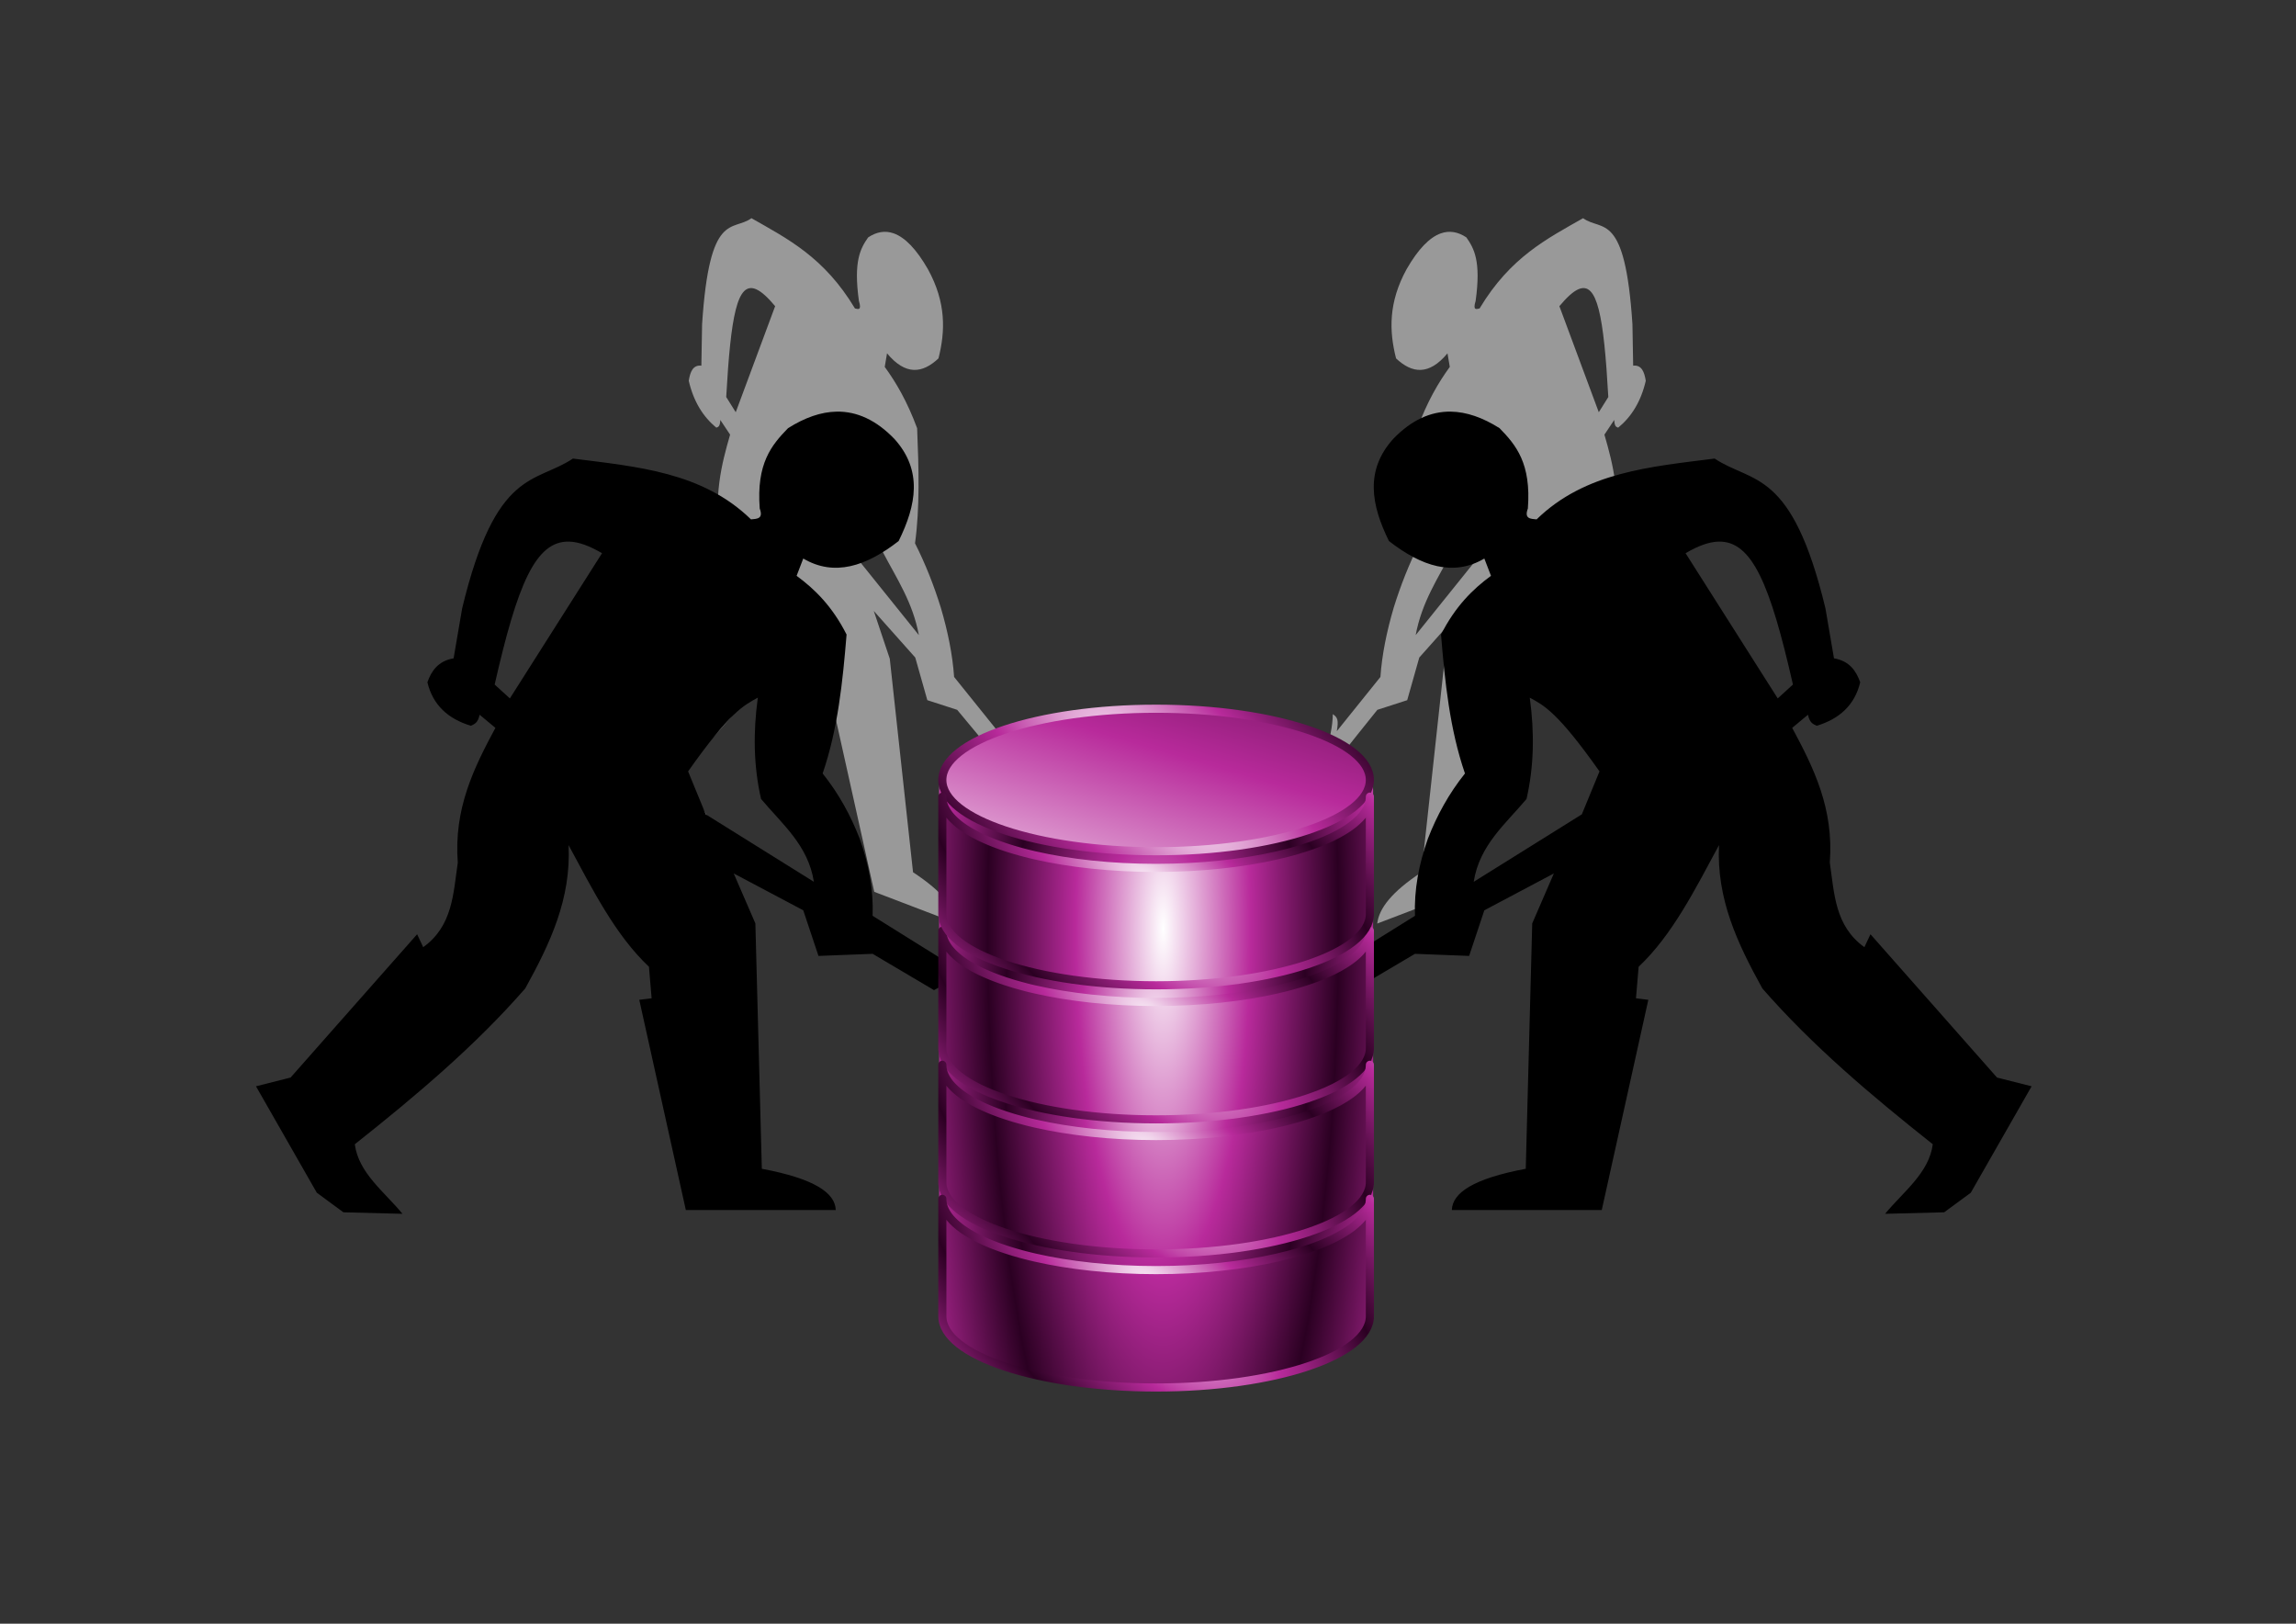 <?xml version="1.0" encoding="UTF-8" standalone="no"?>
<!-- Created with Inkscape (http://www.inkscape.org/) -->

<svg
   xmlns:dc="http://purl.org/dc/elements/1.1/"
   xmlns:cc="http://creativecommons.org/ns#"
   xmlns:rdf="http://www.w3.org/1999/02/22-rdf-syntax-ns#"
   xmlns:svg="http://www.w3.org/2000/svg"
   xmlns="http://www.w3.org/2000/svg"
   xmlns:xlink="http://www.w3.org/1999/xlink"
   xmlns:sodipodi="http://sodipodi.sourceforge.net/DTD/sodipodi-0.dtd"
   xmlns:inkscape="http://www.inkscape.org/namespaces/inkscape"
   width="1052.362"
   height="744.094"
   id="svg2"
   version="1.1"
   inkscape:version="0.48.3.1 r9886"
   sodipodi:docname="DataMining.svg">
  <rect width="100%" height="100%" fill="#333333" stroke="none"/>
  <defs
     id="defs4">
    <linearGradient
       id="linearGradient3943">
      <stop
         id="stop3945"
         offset="0"
         style="stop-color:#ffffff;stop-opacity:1;" />
      <stop
         style="stop-color:#b82a9b;stop-opacity:1;"
         offset="0.5"
         id="stop5901" />
      <stop
         id="stop3947"
         offset="1"
         style="stop-color:#2b0022;stop-opacity:1;" />
    </linearGradient>
    <linearGradient
       id="linearGradient3777">
      <stop
         id="stop3779"
         offset="0"
         style="stop-color:#ffffff;stop-opacity:1;" />
      <stop
         style="stop-color:#b82a9b;stop-opacity:1;"
         offset="0.5"
         id="stop3781" />
      <stop
         id="stop3783"
         offset="1"
         style="stop-color:#2b0022;stop-opacity:1;" />
    </linearGradient>
    <linearGradient
       id="linearGradient3786">
      <stop
         id="stop3788"
         offset="0"
         style="stop-color:#ffffff;stop-opacity:1;" />
      <stop
         style="stop-color:#b82a9b;stop-opacity:1;"
         offset="0.5"
         id="stop3790" />
      <stop
         id="stop3792"
         offset="1"
         style="stop-color:#2b0022;stop-opacity:1;" />
    </linearGradient>
    <linearGradient
       id="linearGradient3795">
      <stop
         id="stop3797"
         offset="0"
         style="stop-color:#ffffff;stop-opacity:1;" />
      <stop
         style="stop-color:#b82a9b;stop-opacity:1;"
         offset="0.5"
         id="stop3799" />
      <stop
         id="stop3801"
         offset="1"
         style="stop-color:#2b0022;stop-opacity:1;" />
    </linearGradient>
    <linearGradient
       id="linearGradient3804">
      <stop
         id="stop3806"
         offset="0"
         style="stop-color:#ffffff;stop-opacity:1;" />
      <stop
         style="stop-color:#b82a9b;stop-opacity:1;"
         offset="0.5"
         id="stop3808" />
      <stop
         id="stop3810"
         offset="1"
         style="stop-color:#2b0022;stop-opacity:1;" />
    </linearGradient>
    <linearGradient
       id="linearGradient3813">
      <stop
         id="stop3815"
         offset="0"
         style="stop-color:#ffffff;stop-opacity:1;" />
      <stop
         style="stop-color:#b82a9b;stop-opacity:1;"
         offset="0.5"
         id="stop3817" />
      <stop
         id="stop3819"
         offset="1"
         style="stop-color:#2b0022;stop-opacity:1;" />
    </linearGradient>
    <linearGradient
       id="linearGradient3822">
      <stop
         id="stop3824"
         offset="0"
         style="stop-color:#ffffff;stop-opacity:1;" />
      <stop
         style="stop-color:#b82a9b;stop-opacity:1;"
         offset="0.5"
         id="stop3826" />
      <stop
         id="stop3828"
         offset="1"
         style="stop-color:#2b0022;stop-opacity:1;" />
    </linearGradient>
    <linearGradient
       id="linearGradient3831">
      <stop
         id="stop3833"
         offset="0"
         style="stop-color:#ffffff;stop-opacity:1;" />
      <stop
         style="stop-color:#b82a9b;stop-opacity:1;"
         offset="0.5"
         id="stop3835" />
      <stop
         id="stop3837"
         offset="1"
         style="stop-color:#2b0022;stop-opacity:1;" />
    </linearGradient>
    <linearGradient
       id="linearGradient3840">
      <stop
         id="stop3842"
         offset="0"
         style="stop-color:#ffffff;stop-opacity:1;" />
      <stop
         style="stop-color:#b82a9b;stop-opacity:1;"
         offset="0.5"
         id="stop3844" />
      <stop
         id="stop3846"
         offset="1"
         style="stop-color:#2b0022;stop-opacity:1;" />
    </linearGradient>
    <linearGradient
       id="linearGradient3849">
      <stop
         id="stop3851"
         offset="0"
         style="stop-color:#ffffff;stop-opacity:1;" />
      <stop
         style="stop-color:#b82a9b;stop-opacity:1;"
         offset="0.5"
         id="stop3853" />
      <stop
         id="stop3855"
         offset="1"
         style="stop-color:#2b0022;stop-opacity:1;" />
    </linearGradient>
    <linearGradient
       id="linearGradient3858">
      <stop
         id="stop3860"
         offset="0"
         style="stop-color:#ffffff;stop-opacity:1;" />
      <stop
         style="stop-color:#b82a9b;stop-opacity:1;"
         offset="0.5"
         id="stop3862" />
      <stop
         id="stop3864"
         offset="1"
         style="stop-color:#2b0022;stop-opacity:1;" />
    </linearGradient>
    <radialGradient
       inkscape:collect="always"
       xlink:href="#linearGradient3943"
       id="radialGradient4025"
       gradientUnits="userSpaceOnUse"
       gradientTransform="matrix(0.698,0,0,1.958,46.234,-79.797)"
       spreadMethod="reflect"
       cx="153.324"
       cy="83.256"
       fx="153.324"
       fy="83.256"
       r="129.516" />
    <linearGradient
       inkscape:collect="always"
       xlink:href="#linearGradient3943"
       id="linearGradient4027"
       gradientUnits="userSpaceOnUse"
       gradientTransform="matrix(0,-0.904,0.904,0,-11.175,-4.587)"
       spreadMethod="reflect"
       x1="-67.052"
       y1="186.648"
       x2="239.428"
       y2="276.272" />
    <radialGradient
       inkscape:collect="always"
       xlink:href="#linearGradient3943"
       id="radialGradient4029"
       gradientUnits="userSpaceOnUse"
       gradientTransform="matrix(1.52,1.52,-0.526,0.526,127.641,-298.621)"
       spreadMethod="reflect"
       cx="81.429"
       cy="186.648"
       fx="81.429"
       fy="186.648"
       r="148.48" />
    <radialGradient
       inkscape:collect="always"
       xlink:href="#linearGradient3943"
       id="radialGradient4031"
       gradientUnits="userSpaceOnUse"
       gradientTransform="matrix(0,3.085,-0.78,0,147.877,-517.587)"
       spreadMethod="reflect"
       cx="171.638"
       cy="-12.402"
       fx="171.638"
       fy="-12.402"
       r="134.207" />
    <radialGradient
       inkscape:collect="always"
       xlink:href="#linearGradient3943"
       id="radialGradient4033"
       gradientUnits="userSpaceOnUse"
       gradientTransform="matrix(1.046,1.046,-0.483,0.483,26.533,-124.503)"
       spreadMethod="reflect"
       cx="153.337"
       cy="69.498"
       fx="153.337"
       fy="69.498"
       r="127.578" />
    <radialGradient
       inkscape:collect="always"
       xlink:href="#linearGradient3943"
       id="radialGradient4035"
       gradientUnits="userSpaceOnUse"
       gradientTransform="matrix(0,3.085,-0.78,0,147.877,-517.587)"
       spreadMethod="reflect"
       cx="171.638"
       cy="-12.402"
       fx="171.638"
       fy="-12.402"
       r="134.207" />
    <radialGradient
       inkscape:collect="always"
       xlink:href="#linearGradient3943"
       id="radialGradient4037"
       gradientUnits="userSpaceOnUse"
       gradientTransform="matrix(1.046,1.046,-0.483,0.483,65.208,-83.179)"
       spreadMethod="reflect"
       cx="153.337"
       cy="149.498"
       fx="153.337"
       fy="149.498"
       r="127.578" />
    <radialGradient
       inkscape:collect="always"
       xlink:href="#linearGradient3943"
       id="radialGradient4039"
       gradientUnits="userSpaceOnUse"
       gradientTransform="matrix(0,3.085,-0.78,0,147.877,-517.587)"
       spreadMethod="reflect"
       cx="171.638"
       cy="-12.402"
       fx="171.638"
       fy="-12.402"
       r="134.207" />
    <radialGradient
       inkscape:collect="always"
       xlink:href="#linearGradient3943"
       id="radialGradient4041"
       gradientUnits="userSpaceOnUse"
       gradientTransform="matrix(1.046,1.046,-0.483,0.483,-12.143,-165.828)"
       spreadMethod="reflect"
       cx="153.337"
       cy="-10.502"
       fx="153.337"
       fy="-10.502"
       r="127.578" />
    <radialGradient
       inkscape:collect="always"
       xlink:href="#linearGradient3943"
       id="radialGradient4043"
       gradientUnits="userSpaceOnUse"
       gradientTransform="matrix(0,3.085,-0.78,0,147.877,-517.587)"
       spreadMethod="reflect"
       cx="171.638"
       cy="-12.402"
       fx="171.638"
       fy="-12.402"
       r="134.207" />
    <radialGradient
       inkscape:collect="always"
       xlink:href="#linearGradient3943"
       id="radialGradient4045"
       gradientUnits="userSpaceOnUse"
       gradientTransform="matrix(1.046,1.046,-0.483,0.483,103.884,-41.854)"
       spreadMethod="reflect"
       cx="153.337"
       cy="229.498"
       fx="153.337"
       fy="229.498"
       r="127.578" />
  </defs>
  <sodipodi:namedview
     id="base"
     pagecolor="#ffffff"
     bordercolor="#666666"
     borderopacity="1.0"
     inkscape:pageopacity="0.0"
     inkscape:pageshadow="2"
     inkscape:zoom="0.4078108"
     inkscape:cx="281.97187"
     inkscape:cy="439.56238"
     inkscape:document-units="px"
     inkscape:current-layer="layer1"
     showgrid="false"
     inkscape:window-width="1600"
     inkscape:window-height="871"
     inkscape:window-x="0"
     inkscape:window-y="150"
     inkscape:window-maximized="1" />
  <g
     inkscape:label="Layer 1"
     inkscape:groupmode="layer"
     id="layer1"
     transform="translate(0,-308.268)">
    <g
       id="g4047"
       transform="matrix(4,0,0,4,-905.791,-1668.825)">
      <path
         sodipodi:nodetypes="cccccccccccccccccccccccccccccccccccccccccccccscccscccccc"
         inkscape:connector-curvature="0"
         id="path3769-28-4"
         d="m 328.863,521.012 c 1.278,0.457 2.585,1.787 3.918,4.111 2.09,3.808 1.996,7.091 1.203,10.211 -1.835,1.724 -3.762,1.98 -5.894,-0.58 l -0.263,1.552 c 1.296,1.786 2.558,3.921 3.712,7.029 0.188,4.597 0.317,9.143 -0.243,13.182 1.211,2.39 2.172,4.854 2.951,7.356 0.818,2.768 1.354,5.434 1.529,7.957 l 4.997,6.212 c 6.163,2.099 3.49,8.13 -0.418,2.637 l -4.229,-5.083 -3.418,-1.105 -1.384,-4.887 -4.753,-5.338 1.834,5.476 2.665,24.462 c 3.429,2.252 4.879,4.17 5.071,5.877 l -9.516,-3.634 -4.887,-21.951 0.77,0.149 -0.459,-3.19 c -2.428,-3.955 -4.296,-9.034 -6.22,-13.997 0.66,5.407 -0.27,9.29 -1.433,13.145 -2.637,4.458 -5.942,7.979 -9.386,11.307 0.5,2.935 2.306,5.413 3.667,8.046 l -3.765,-1.583 -1.868,-2.584 -4.838,-12.017 2.115,-0.028 6.716,-11.128 0.505,1.428 c 1.68,-1.389 1.413,-4.582 1.418,-7.54 -0.758,-5.46 0.155,-9.003 1.15,-12.436 l -1.122,-1.681 c -0.041,0.807 -0.26,0.795 -0.454,0.88 -1.51,-1.232 -2.608,-2.978 -3.162,-5.366 0.158,-1.027 0.479,-1.84 1.444,-1.737 l 0.083,-4.744 c 0.853,-13.065 3.488,-10.57 5.655,-12.151 4.144,2.363 8.334,4.461 11.86,10.34 0.371,0.086 0.797,0.263 0.455,-0.861 -0.638,-4.565 0.173,-6.008 1.058,-7.278 0.965,-0.64 1.941,-0.815 2.936,-0.459 z m -15.775,6.398 c -2.171,-0.938 -2.905,3.065 -3.426,12.348 l 1.092,1.743 4.515,-12.15 c -0.86,-1.03 -1.573,-1.678 -2.181,-1.941 z m 13.399,20.025 c -0.835,0.432 -1.62,0.727 -3.749,5.615 l 1.516,4.683 7.483,9.304 c -0.699,-3.765 -2.548,-6.492 -4.115,-9.489 -0.776,-3.422 -1.12,-6.786 -1.136,-10.113 z"
         style="fill:#999999;fill-opacity:1;stroke:none" />
      <path
         sodipodi:nodetypes="cccccccccccccccccccccccccccccccccccccccccccccscccscccccc"
         inkscape:connector-curvature="0"
         id="path3769-28"
         d="m 391.538,521.012 c -1.278,0.457 -2.585,1.787 -3.918,4.111 -2.09,3.808 -1.996,7.091 -1.203,10.211 1.835,1.724 3.762,1.98 5.894,-0.58 l 0.263,1.552 c -1.296,1.786 -2.558,3.921 -3.712,7.029 -0.188,4.597 -0.317,9.143 0.243,13.182 -1.211,2.39 -2.172,4.854 -2.951,7.356 -0.818,2.768 -1.354,5.434 -1.529,7.957 l -4.997,6.212 c 0.207,-1.224 0.119,-1.576 -0.459,-1.949 -0.134,11.015 -20.133,30.792 5.107,-0.497 l 3.418,-1.105 1.384,-4.887 4.753,-5.338 -1.834,5.476 -2.665,24.462 c -3.429,2.252 -4.879,4.17 -5.071,5.877 l 9.516,-3.634 4.887,-21.951 -0.77,0.149 0.459,-3.19 c 2.428,-3.955 4.296,-9.034 6.22,-13.997 -0.66,5.407 0.27,9.29 1.433,13.145 2.637,4.458 5.942,7.979 9.386,11.307 -0.5,2.935 -2.306,5.413 -3.667,8.046 l 3.765,-1.583 1.868,-2.584 4.838,-12.017 -2.115,-0.028 -6.716,-11.128 -0.505,1.428 c -1.68,-1.389 -1.413,-4.582 -1.418,-7.54 0.758,-5.46 -0.155,-9.003 -1.15,-12.436 l 1.122,-1.681 c 0.041,0.807 0.26,0.795 0.454,0.88 1.51,-1.232 2.608,-2.978 3.162,-5.366 -0.158,-1.027 -0.479,-1.84 -1.444,-1.737 l -0.083,-4.744 c -0.853,-13.065 -3.488,-10.57 -5.655,-12.151 -4.144,2.363 -8.334,4.461 -11.86,10.34 -0.371,0.086 -0.797,0.263 -0.455,-0.861 0.638,-4.565 -0.173,-6.008 -1.058,-7.278 -0.965,-0.64 -1.941,-0.815 -2.936,-0.459 z m 15.775,6.398 c 2.171,-0.938 2.905,3.065 3.426,12.348 l -1.092,1.743 -4.515,-12.15 c 0.86,-1.03 1.573,-1.678 2.181,-1.941 z m -13.399,20.025 c 0.835,0.432 1.62,0.727 3.749,5.615 l -1.516,4.683 -7.483,9.304 c 0.699,-3.765 2.548,-6.492 4.115,-9.489 0.776,-3.422 1.12,-6.786 1.136,-10.113 z"
         style="fill:#999999;fill-opacity:1;stroke:none" />
      <path
         sodipodi:nodetypes="sccccccccccccccccccccccccccccccccccccccccccsscccscccccc"
         inkscape:connector-curvature="0"
         id="path3769"
         d="m 392.701,541.432 c -2.313,-0.037 -4.527,0.959 -6.619,3.135 -3.251,3.609 -2.505,7.588 -0.479,11.692 3.735,2.907 7.385,4.096 10.93,2.003 l 0.762,1.981 c -2.115,1.548 -4.106,3.53 -5.726,6.728 0.446,5.425 0.994,10.817 2.743,15.917 -1.852,2.312 -3.222,4.825 -4.246,7.468 -1.051,2.945 -1.59,5.895 -1.481,8.84 l -8.274,5.16 c 8.075,13.951 -6.423,-10.578 1.241,3.353 l 7.033,-4.159 6.205,0.24 1.742,-5.226 7.969,-4.224 -2.482,5.726 -0.74,28.11 c -6.027,1.131 -8.408,2.766 -8.47,4.725 l 17.179,0 5.335,-24.082 -1.415,-0.174 0.305,-3.614 c 3.858,-3.63 6.471,-8.866 9.21,-13.935 -0.297,6.181 2.118,11.262 4.964,16.417 5.71,6.552 12.507,12.287 19.531,17.854 -0.427,3.29 -3.376,5.435 -5.465,7.969 l 6.772,-0.174 3.048,-2.243 6.968,-12.193 -3.963,-1.002 -14.501,-16.417 -0.697,1.481 c -3.386,-2.434 -3.441,-6.141 -3.963,-9.689 0.471,-6.199 -1.853,-10.866 -4.311,-15.438 l 1.807,-1.502 c 0.217,0.987 0.625,1.072 1.002,1.263 2.611,-0.786 4.365,-2.376 4.986,-4.986 -0.473,-1.304 -1.216,-2.426 -3.005,-2.743 l -0.98,-5.726 c -3.866,-16.056 -8.364,-14.27 -12.694,-17.158 -7.347,0.936 -14.823,1.533 -20.402,6.968 -0.68,-0.067 -1.447,-0.049 -1.002,-1.241 0.401,-5.182 -1.367,-7.283 -3.244,-9.21 -1.917,-1.209 -3.775,-1.866 -5.574,-1.894 z m 30.636,14.893 c 3.9,-0.131 5.969,5.005 8.557,16.374 l -1.742,1.589 -10.56,-16.635 c 1.43,-0.841 2.653,-1.291 3.745,-1.328 z m -21.599,17.876 c 1.638,0.901 3.158,1.613 7.991,8.448 l -2.025,4.921 -12.389,7.73 c 0.654,-4.194 3.642,-6.617 6.053,-9.493 0.859,-3.747 0.918,-7.623 0.37,-11.605 z"
         style="fill:#000000;fill-opacity:1;stroke:none" />
      <path
         sodipodi:nodetypes="sccccccccccccccccccccccccccccccccccccccccccsscccscccccc"
         inkscape:connector-curvature="0"
         id="path3769-2"
         d="m 322.322,541.432 c 2.313,-0.037 4.527,0.959 6.619,3.135 3.251,3.609 2.505,7.588 0.479,11.692 -3.735,2.907 -7.385,4.096 -10.93,2.003 l -0.762,1.981 c 2.115,1.548 4.106,3.53 5.726,6.728 -0.446,5.425 -0.994,10.817 -2.743,15.917 1.852,2.312 3.222,4.825 4.246,7.468 1.051,2.945 1.59,5.895 1.481,8.84 l 8.274,5.16 c 1.049,-0.463 2.557,1.499 -1.241,3.353 l -7.033,-4.159 -6.205,0.24 -1.742,-5.226 -7.969,-4.224 2.482,5.726 0.74,28.11 c 6.027,1.131 8.408,2.766 8.47,4.725 l -17.179,0 -5.335,-24.082 1.415,-0.174 -0.305,-3.614 c -3.858,-3.63 -6.471,-8.866 -9.21,-13.935 0.297,6.181 -2.118,11.262 -4.964,16.417 -5.71,6.552 -12.507,12.287 -19.531,17.854 0.427,3.29 3.376,5.435 5.465,7.969 l -6.772,-0.174 -3.048,-2.243 -6.968,-12.193 3.963,-1.002 14.501,-16.417 0.697,1.481 c 3.386,-2.434 3.441,-6.141 3.963,-9.689 -0.471,-6.199 1.853,-10.866 4.311,-15.438 l -1.807,-1.502 c -0.217,0.987 -0.625,1.072 -1.002,1.263 -2.611,-0.786 -4.365,-2.376 -4.986,-4.986 0.473,-1.304 1.216,-2.426 3.005,-2.743 l 0.98,-5.726 c 3.866,-16.056 8.364,-14.27 12.694,-17.158 7.347,0.936 14.823,1.533 20.402,6.968 0.68,-0.067 1.447,-0.049 1.002,-1.241 -0.401,-5.182 1.367,-7.283 3.244,-9.21 1.917,-1.209 3.775,-1.866 5.574,-1.894 z m -30.636,14.893 c -3.9,-0.131 -5.969,5.005 -8.557,16.374 l 1.742,1.589 10.56,-16.635 c -1.43,-0.841 -2.653,-1.291 -3.745,-1.328 z m 21.599,17.876 c -1.638,0.901 -3.158,1.613 -7.991,8.448 l 2.025,4.921 12.389,7.73 c -0.654,-4.194 -3.642,-6.617 -6.053,-9.493 -0.859,-3.747 -0.918,-7.623 -0.37,-11.605 z"
         style="fill:#000000;fill-opacity:1;stroke:none" />
      <g
         transform="matrix(2,0,0,2,-673.72,-260.448)"
         id="g4016">
        <g
           id="g8171"
           transform="matrix(0.096,0,0,0.096,501.601,429.407)">
          <path
             inkscape:connector-curvature="0"
             id="path5738"
             d="m 153.308,-119.26 c -49.154,0 -91.762,9.296 -113.062,22.875 -9.714,4.466 -16.438,14.258 -16.438,25.688 l 0,307.906 c 0,11.394 6.678,21.171 16.344,25.656 21.269,13.611 63.928,22.906 113.156,22.906 49.2,0 91.866,-9.277 113.156,-22.875 9.696,-4.473 16.375,-14.272 16.375,-25.688 l 0,-307.906 c 0,-11.45 -6.726,-21.264 -16.469,-25.719 -21.323,-13.566 -63.937,-22.844 -113.062,-22.844 z"
             style="color:#000000;fill:url(#radialGradient4025);fill-opacity:1;fill-rule:nonzero;stroke:none;stroke-width:4.843;marker:none;visibility:visible;display:inline;overflow:visible;enable-background:accumulate" />
          <path
             id="path3016"
             d="m 280.902,-76.734 c 0,23.487 -57.119,42.526 -127.578,42.526 -70.46,0 -127.578,-19.04 -127.578,-42.526 0,-23.487 57.119,-42.526 127.578,-42.526 70.46,0 127.578,19.04 127.578,42.526 z"
             style="color:#000000;fill:url(#linearGradient4027);fill-opacity:1;fill-rule:nonzero;stroke:url(#radialGradient4029);stroke-width:4.843;stroke-linecap:round;stroke-linejoin:round;stroke-miterlimit:4;marker:none;visibility:visible;display:inline;overflow:visible;enable-background:accumulate"
             inkscape:connector-curvature="0" />
          <path
             inkscape:connector-curvature="0"
             id="path3048"
             d="m 25.759,13.213 0,70.048 c 0,23.488 57.1,42.522 127.565,42.522 70.465,0 127.592,-19.033 127.592,-42.522 l 0,-70.048 c 0,0.367 -0.027,0.73 -0.055,1.095 -0.023,0.302 -0.041,0.603 -0.082,0.903 -0.015,0.11 -0.037,0.218 -0.055,0.328 -0.047,0.292 -0.1,0.585 -0.164,0.876 -0.03,0.137 -0.075,0.274 -0.109,0.41 -0.042,0.167 -0.089,0.326 -0.137,0.493 -0.122,0.424 -0.252,0.839 -0.41,1.259 -0.14,0.371 -0.296,0.754 -0.465,1.122 -0.004,0.008 0.004,0.02 0,0.027 -0.094,0.204 -0.199,0.399 -0.301,0.602 -0.118,0.233 -0.254,0.452 -0.383,0.684 -0.065,0.117 -0.124,0.239 -0.192,0.356 -0.214,0.367 -0.442,0.731 -0.684,1.095 -0.208,0.313 -0.428,0.62 -0.657,0.93 -0.543,0.737 -1.149,1.468 -1.806,2.189 -0.115,0.127 -0.237,0.257 -0.356,0.383 -0.19,0.201 -0.376,0.402 -0.575,0.602 -0.232,0.234 -0.467,0.452 -0.711,0.684 -0.102,0.097 -0.197,0.204 -0.301,0.301 -0.397,0.37 -0.804,0.73 -1.231,1.095 -0.437,0.373 -0.874,0.754 -1.341,1.122 -0.466,0.367 -0.955,0.733 -1.45,1.095 -0.241,0.176 -0.491,0.345 -0.739,0.52 -0.377,0.265 -0.757,0.531 -1.149,0.794 -0.567,0.379 -1.152,0.75 -1.751,1.122 -0.238,0.148 -0.496,0.291 -0.739,0.438 -0.842,0.508 -1.697,1.037 -2.599,1.532 -0.974,0.535 -1.995,1.041 -3.037,1.56 -0.291,0.145 -0.58,0.294 -0.876,0.438 -0.473,0.229 -0.964,0.458 -1.45,0.684 -1.046,0.487 -2.124,0.979 -3.229,1.45 -0.695,0.296 -1.389,0.586 -2.107,0.876 -0.182,0.074 -0.364,0.146 -0.547,0.219 -0.422,0.168 -0.857,0.327 -1.286,0.493 -0.516,0.199 -1.033,0.379 -1.56,0.575 -0.839,0.312 -1.706,0.626 -2.572,0.93 -0.874,0.306 -1.754,0.605 -2.654,0.903 -0.897,0.296 -1.814,0.588 -2.736,0.876 -0.441,0.138 -0.866,0.275 -1.313,0.41 -0.494,0.15 -0.977,0.291 -1.478,0.438 -0.733,0.215 -1.469,0.42 -2.216,0.629 -0.221,0.062 -0.434,0.13 -0.657,0.192 -0.093,0.026 -0.18,0.056 -0.274,0.082 -0.884,0.243 -1.778,0.476 -2.682,0.711 -0.713,0.186 -1.409,0.367 -2.134,0.547 -0.3,0.075 -0.6,0.145 -0.903,0.219 -0.395,0.097 -0.805,0.178 -1.204,0.274 -0.629,0.15 -1.25,0.319 -1.888,0.465 -20.563,4.727 -45.477,7.497 -72.347,7.497 -26.87,0 -51.789,-2.771 -72.347,-7.497 C 79.879,47.985 78.793,47.734 77.721,47.471 77.141,47.328 76.569,47.178 75.997,47.033 75.239,46.84 74.497,46.629 73.753,46.431 73.142,46.268 72.522,46.105 71.92,45.938 70.711,45.604 69.506,45.275 68.335,44.926 67.716,44.741 67.11,44.54 66.502,44.351 66.216,44.263 65.937,44.167 65.654,44.078 64.931,43.85 64.199,43.627 63.492,43.394 62.68,43.125 61.902,42.848 61.111,42.573 60.94,42.513 60.762,42.469 60.592,42.409 59.807,42.132 59.028,41.844 58.266,41.56 57.403,41.24 56.582,40.932 55.748,40.603 54.995,40.305 54.261,40.005 53.532,39.7 c -0.147,-0.062 -0.292,-0.13 -0.438,-0.192 -0.68,-0.288 -1.367,-0.582 -2.025,-0.876 -1.019,-0.454 -1.991,-0.9 -2.955,-1.368 -0.294,-0.143 -0.587,-0.294 -0.876,-0.438 -1.041,-0.519 -2.064,-1.025 -3.037,-1.56 -0.902,-0.495 -1.758,-1.024 -2.599,-1.532 -0.245,-0.148 -0.499,-0.289 -0.739,-0.438 -0.599,-0.372 -1.185,-0.743 -1.751,-1.122 -0.26,-0.174 -0.513,-0.345 -0.766,-0.52 -0.131,-0.091 -0.254,-0.183 -0.383,-0.274 -0.246,-0.174 -0.499,-0.345 -0.739,-0.52 -0.455,-0.332 -0.911,-0.676 -1.341,-1.012 -0.036,-0.028 -0.073,-0.054 -0.109,-0.082 -0.467,-0.368 -0.904,-0.749 -1.341,-1.122 -0.321,-0.275 -0.626,-0.543 -0.93,-0.821 -0.102,-0.092 -0.201,-0.181 -0.301,-0.274 -0.106,-0.098 -0.197,-0.202 -0.301,-0.301 -0.241,-0.23 -0.482,-0.453 -0.711,-0.684 -0.197,-0.198 -0.386,-0.402 -0.575,-0.602 -0.12,-0.128 -0.239,-0.255 -0.356,-0.383 -0.221,-0.243 -0.448,-0.494 -0.657,-0.739 -0.312,-0.367 -0.62,-0.724 -0.903,-1.095 -0.088,-0.116 -0.161,-0.24 -0.246,-0.356 -0.229,-0.31 -0.449,-0.618 -0.657,-0.93 -0.152,-0.229 -0.297,-0.454 -0.438,-0.684 -0.085,-0.138 -0.166,-0.272 -0.246,-0.41 -0.068,-0.117 -0.126,-0.239 -0.192,-0.356 -0.129,-0.232 -0.265,-0.451 -0.383,-0.684 -0.1,-0.198 -0.182,-0.403 -0.274,-0.602 -0.005,-0.011 -0.022,-0.016 -0.027,-0.027 -0.169,-0.368 -0.325,-0.751 -0.465,-1.122 -0.128,-0.34 -0.252,-0.67 -0.356,-1.012 -0.025,-0.082 -0.031,-0.164 -0.055,-0.246 -0.047,-0.164 -0.095,-0.328 -0.137,-0.493 -0.035,-0.138 -0.079,-0.272 -0.109,-0.41 -0.065,-0.29 -0.117,-0.584 -0.164,-0.876 -0.018,-0.109 -0.04,-0.219 -0.055,-0.328 -0.041,-0.3 -0.059,-0.601 -0.082,-0.903 -0.028,-0.365 -0.055,-0.728 -0.055,-1.095 z"
             style="color:#000000;fill:url(#radialGradient4031);fill-opacity:1;fill-rule:nonzero;stroke:url(#radialGradient4033);stroke-width:4.843;stroke-linecap:round;stroke-linejoin:round;stroke-miterlimit:4;stroke-opacity:1;stroke-dasharray:none;stroke-dashoffset:0;marker:none;visibility:visible;display:inline;overflow:visible;enable-background:accumulate" />
          <path
             inkscape:connector-curvature="0"
             id="path3062"
             d="m 25.759,93.213 0,70.048 c 0,23.488 57.1,42.522 127.565,42.522 70.465,0 127.592,-19.033 127.592,-42.522 l 0,-70.048 c 0,0.367 -0.027,0.73 -0.055,1.095 -0.023,0.302 -0.041,0.603 -0.082,0.903 -0.015,0.11 -0.037,0.218 -0.055,0.328 -0.047,0.292 -0.1,0.585 -0.164,0.876 -0.03,0.137 -0.075,0.274 -0.109,0.41 -0.042,0.167 -0.089,0.326 -0.137,0.493 -0.122,0.424 -0.252,0.839 -0.41,1.259 -0.14,0.371 -0.296,0.754 -0.465,1.122 -0.004,0.008 0.004,0.02 0,0.027 -0.094,0.204 -0.199,0.399 -0.301,0.602 -0.118,0.233 -0.254,0.452 -0.383,0.684 -0.065,0.117 -0.124,0.239 -0.192,0.356 -0.214,0.367 -0.442,0.731 -0.684,1.095 -0.208,0.313 -0.428,0.62 -0.657,0.93 -0.543,0.737 -1.149,1.468 -1.806,2.189 -0.115,0.127 -0.237,0.257 -0.356,0.383 -0.19,0.201 -0.376,0.402 -0.575,0.602 -0.232,0.234 -0.467,0.452 -0.711,0.684 -0.102,0.097 -0.197,0.204 -0.301,0.301 -0.397,0.37 -0.804,0.73 -1.231,1.095 -0.437,0.373 -0.874,0.754 -1.341,1.122 -0.466,0.367 -0.955,0.733 -1.45,1.095 -0.241,0.176 -0.491,0.345 -0.739,0.52 -0.377,0.265 -0.757,0.531 -1.149,0.794 -0.567,0.379 -1.152,0.75 -1.751,1.122 -0.238,0.148 -0.496,0.291 -0.739,0.438 -0.842,0.508 -1.697,1.037 -2.599,1.532 -0.974,0.535 -1.995,1.041 -3.037,1.56 -0.291,0.145 -0.58,0.294 -0.876,0.438 -0.473,0.23 -0.964,0.458 -1.45,0.684 -1.046,0.487 -2.124,0.979 -3.229,1.45 -0.695,0.296 -1.389,0.586 -2.107,0.876 -0.182,0.073 -0.364,0.146 -0.547,0.219 -0.422,0.168 -0.857,0.327 -1.286,0.493 -0.516,0.199 -1.033,0.379 -1.56,0.575 -0.839,0.312 -1.706,0.626 -2.572,0.93 -0.874,0.306 -1.754,0.605 -2.654,0.903 -0.897,0.296 -1.814,0.588 -2.736,0.876 -0.441,0.138 -0.866,0.275 -1.313,0.41 -0.494,0.15 -0.977,0.291 -1.478,0.438 -0.733,0.215 -1.469,0.42 -2.216,0.629 -0.221,0.062 -0.434,0.13 -0.657,0.192 -0.093,0.026 -0.18,0.056 -0.274,0.082 -0.884,0.243 -1.778,0.476 -2.682,0.711 -0.713,0.186 -1.409,0.367 -2.134,0.547 -0.3,0.075 -0.6,0.145 -0.903,0.219 -0.395,0.097 -0.805,0.178 -1.204,0.274 -0.629,0.15 -1.25,0.319 -1.888,0.465 -20.563,4.727 -45.477,7.497 -72.347,7.497 -26.87,0 -51.789,-2.771 -72.347,-7.497 -1.098,-0.252 -2.184,-0.503 -3.256,-0.766 -0.58,-0.142 -1.152,-0.292 -1.724,-0.438 -0.757,-0.193 -1.5,-0.404 -2.244,-0.602 -0.611,-0.163 -1.231,-0.326 -1.833,-0.493 -1.209,-0.334 -2.414,-0.664 -3.585,-1.012 -0.62,-0.185 -1.225,-0.386 -1.833,-0.575 -0.285,-0.088 -0.565,-0.184 -0.848,-0.274 -0.723,-0.228 -1.455,-0.45 -2.162,-0.684 -0.812,-0.268 -1.59,-0.545 -2.381,-0.821 -0.172,-0.06 -0.349,-0.104 -0.52,-0.164 -0.785,-0.277 -1.563,-0.564 -2.326,-0.848 -0.862,-0.321 -1.684,-0.628 -2.517,-0.958 -0.753,-0.298 -1.488,-0.598 -2.216,-0.903 -0.147,-0.062 -0.292,-0.13 -0.438,-0.192 -0.68,-0.288 -1.367,-0.582 -2.025,-0.876 -1.019,-0.454 -1.991,-0.9 -2.955,-1.368 -0.294,-0.143 -0.587,-0.294 -0.876,-0.438 -1.041,-0.519 -2.064,-1.025 -3.037,-1.56 -0.902,-0.495 -1.758,-1.024 -2.599,-1.532 -0.245,-0.148 -0.499,-0.289 -0.739,-0.438 -0.599,-0.372 -1.185,-0.743 -1.751,-1.122 -0.26,-0.174 -0.513,-0.345 -0.766,-0.52 -0.131,-0.091 -0.254,-0.183 -0.383,-0.274 -0.246,-0.174 -0.499,-0.345 -0.739,-0.52 -0.455,-0.332 -0.911,-0.676 -1.341,-1.012 -0.036,-0.029 -0.073,-0.054 -0.109,-0.082 -0.467,-0.368 -0.904,-0.749 -1.341,-1.122 -0.321,-0.275 -0.626,-0.543 -0.93,-0.821 -0.102,-0.092 -0.201,-0.181 -0.301,-0.274 -0.106,-0.098 -0.197,-0.202 -0.301,-0.301 -0.241,-0.23 -0.482,-0.453 -0.711,-0.684 -0.197,-0.199 -0.386,-0.402 -0.575,-0.602 -0.12,-0.128 -0.239,-0.255 -0.356,-0.383 -0.221,-0.243 -0.448,-0.494 -0.657,-0.739 -0.312,-0.367 -0.62,-0.724 -0.903,-1.095 -0.088,-0.116 -0.161,-0.24 -0.246,-0.356 -0.229,-0.31 -0.449,-0.618 -0.657,-0.93 -0.152,-0.229 -0.297,-0.454 -0.438,-0.684 -0.085,-0.138 -0.166,-0.272 -0.246,-0.41 -0.068,-0.117 -0.126,-0.239 -0.192,-0.356 -0.129,-0.232 -0.265,-0.451 -0.383,-0.684 -0.1,-0.198 -0.182,-0.403 -0.274,-0.602 -0.005,-0.011 -0.022,-0.016 -0.027,-0.027 -0.169,-0.368 -0.325,-0.751 -0.465,-1.122 -0.128,-0.34 -0.252,-0.67 -0.356,-1.012 -0.025,-0.082 -0.031,-0.164 -0.055,-0.246 -0.047,-0.164 -0.095,-0.328 -0.137,-0.493 -0.035,-0.138 -0.079,-0.272 -0.109,-0.41 -0.065,-0.29 -0.117,-0.584 -0.164,-0.876 -0.018,-0.109 -0.04,-0.219 -0.055,-0.328 -0.041,-0.3 -0.059,-0.601 -0.082,-0.903 -0.028,-0.365 -0.055,-0.728 -0.055,-1.095 z"
             style="color:#000000;fill:url(#radialGradient4035);fill-opacity:1;fill-rule:nonzero;stroke:url(#radialGradient4037);stroke-width:4.843;stroke-linecap:round;stroke-linejoin:round;stroke-miterlimit:4;stroke-opacity:1;stroke-dasharray:none;stroke-dashoffset:0;marker:none;visibility:visible;display:inline;overflow:visible;enable-background:accumulate" />
          <path
             inkscape:connector-curvature="0"
             id="path3035"
             d="m 25.759,-66.787 0,70.048 c 0,23.488 57.1,42.522 127.565,42.522 70.465,0 127.592,-19.033 127.592,-42.522 l 0,-70.048 c 0,0.431 -0.017,0.858 -0.055,1.286 -0.014,0.155 -0.036,0.311 -0.055,0.465 -0.028,0.23 -0.071,0.455 -0.109,0.684 -0.023,0.135 -0.028,0.276 -0.055,0.41 -0.08,0.404 -0.187,0.803 -0.301,1.204 -0.125,0.443 -0.272,0.874 -0.438,1.313 -0.165,0.438 -0.342,0.88 -0.547,1.313 -0.135,0.285 -0.286,0.565 -0.438,0.848 -0.08,0.149 -0.162,0.289 -0.246,0.438 -0.246,0.432 -0.509,0.859 -0.794,1.286 -0.207,0.311 -0.429,0.622 -0.657,0.93 -0.086,0.116 -0.158,0.24 -0.246,0.356 -0.023,0.03 -0.059,0.052 -0.082,0.082 -0.262,0.34 -0.534,0.703 -0.821,1.04 -0.034,0.04 -0.075,0.069 -0.109,0.109 -0.367,0.425 -0.744,0.839 -1.149,1.259 -0.39,0.404 -0.806,0.805 -1.231,1.204 -0.432,0.405 -0.874,0.805 -1.341,1.204 -0.437,0.373 -0.874,0.754 -1.341,1.122 -0.036,0.029 -0.073,0.054 -0.109,0.082 -0.37,0.29 -0.76,0.589 -1.149,0.876 -0.064,0.047 -0.128,0.09 -0.192,0.137 -0.366,0.268 -0.739,0.529 -1.122,0.794 -0.253,0.175 -0.506,0.346 -0.766,0.52 -0.572,0.382 -1.146,0.746 -1.751,1.122 -0.397,0.247 -0.82,0.495 -1.231,0.739 -0.686,0.406 -1.383,0.806 -2.107,1.204 -0.011,0.006 -0.017,0.021 -0.027,0.027 -0.968,0.531 -1.975,1.044 -3.01,1.56 -0.291,0.145 -0.58,0.294 -0.876,0.438 -0.473,0.23 -0.964,0.458 -1.45,0.684 -1.177,0.548 -2.387,1.086 -3.639,1.614 -0.11,0.046 -0.218,0.091 -0.328,0.137 -0.729,0.305 -1.463,0.605 -2.216,0.903 -0.071,0.028 -0.147,0.054 -0.219,0.082 -0.764,0.3 -1.538,0.583 -2.326,0.876 -0.842,0.313 -1.703,0.626 -2.572,0.93 -2.609,0.915 -5.339,1.792 -8.181,2.627 -0.948,0.278 -1.901,0.552 -2.873,0.821 -0.093,0.026 -0.181,0.056 -0.274,0.082 -0.884,0.243 -1.778,0.476 -2.682,0.711 -1.998,0.52 -4.038,1.024 -6.129,1.505 -20.563,4.728 -45.476,7.497 -72.347,7.497 -26.873,0 -51.783,-2.768 -72.347,-7.497 -1.042,-0.24 -2.072,-0.489 -3.092,-0.739 -1.024,-0.251 -2.037,-0.505 -3.037,-0.766 -0.911,-0.237 -1.791,-0.466 -2.682,-0.711 -0.085,-0.023 -0.161,-0.059 -0.246,-0.082 -0.972,-0.269 -1.953,-0.543 -2.9,-0.821 -0.944,-0.277 -1.872,-0.562 -2.791,-0.848 -0.922,-0.287 -1.84,-0.579 -2.736,-0.876 -0.812,-0.268 -1.59,-0.545 -2.381,-0.821 -0.172,-0.06 -0.349,-0.104 -0.52,-0.164 -0.785,-0.277 -1.563,-0.564 -2.326,-0.848 -0.862,-0.321 -1.684,-0.628 -2.517,-0.958 -0.753,-0.298 -1.487,-0.598 -2.216,-0.903 -0.147,-0.062 -0.292,-0.13 -0.438,-0.192 -0.68,-0.288 -1.367,-0.582 -2.025,-0.876 -1.019,-0.454 -1.991,-0.9 -2.955,-1.368 -0.294,-0.143 -0.586,-0.294 -0.876,-0.438 -1.034,-0.515 -2.043,-1.029 -3.01,-1.56 -0.011,-0.006 -0.016,-0.021 -0.027,-0.027 -0.722,-0.397 -1.423,-0.799 -2.107,-1.204 -0.412,-0.244 -0.834,-0.492 -1.231,-0.739 -0.602,-0.374 -1.182,-0.742 -1.751,-1.122 -0.569,-0.38 -1.134,-0.763 -1.669,-1.149 -0.538,-0.388 -1.056,-0.782 -1.56,-1.177 -0.036,-0.029 -0.073,-0.054 -0.109,-0.082 -0.467,-0.368 -0.904,-0.749 -1.341,-1.122 -0.321,-0.275 -0.626,-0.543 -0.93,-0.821 -0.142,-0.129 -0.272,-0.253 -0.41,-0.383 -0.425,-0.399 -0.841,-0.8 -1.231,-1.204 -0.762,-0.79 -1.482,-1.598 -2.107,-2.408 -0.021,-0.027 -0.034,-0.055 -0.055,-0.082 -0.327,-0.427 -0.615,-0.854 -0.903,-1.286 -0.283,-0.425 -0.549,-0.856 -0.794,-1.286 -0.246,-0.431 -0.478,-0.85 -0.684,-1.286 -0.205,-0.434 -0.382,-0.875 -0.547,-1.313 -0.128,-0.34 -0.252,-0.67 -0.356,-1.012 -0.031,-0.101 -0.054,-0.2 -0.082,-0.301 -0.114,-0.401 -0.221,-0.8 -0.301,-1.204 -0.027,-0.136 -0.032,-0.274 -0.055,-0.41 -0.038,-0.227 -0.082,-0.456 -0.109,-0.684 -0.019,-0.155 -0.041,-0.309 -0.055,-0.465 -0.038,-0.428 -0.055,-0.855 -0.055,-1.286 z"
             style="color:#000000;fill:url(#radialGradient4039);fill-opacity:1;fill-rule:nonzero;stroke:url(#radialGradient4041);stroke-width:4.843;stroke-linecap:round;stroke-linejoin:round;stroke-miterlimit:4;stroke-dasharray:none;marker:none;visibility:visible;display:inline;overflow:visible;enable-background:accumulate" />
          <path
             inkscape:connector-curvature="0"
             style="color:#000000;fill:url(#radialGradient4043);fill-opacity:1;fill-rule:nonzero;stroke:url(#radialGradient4045);stroke-width:4.843;stroke-linecap:round;stroke-linejoin:round;stroke-miterlimit:4;stroke-opacity:1;stroke-dasharray:none;stroke-dashoffset:0;marker:none;visibility:visible;display:inline;overflow:visible;enable-background:accumulate"
             d="m 25.759,173.213 0,70.048 c 0,23.488 57.1,42.522 127.565,42.522 70.465,0 127.592,-19.033 127.592,-42.522 l 0,-70.048 c 0,0.431 -0.017,0.858 -0.055,1.286 -0.014,0.155 -0.036,0.311 -0.055,0.465 -0.028,0.23 -0.071,0.455 -0.109,0.684 -0.023,0.135 -0.028,0.276 -0.055,0.41 -0.08,0.404 -0.187,0.803 -0.301,1.204 -0.125,0.443 -0.272,0.874 -0.438,1.313 -0.165,0.438 -0.342,0.88 -0.547,1.313 -0.135,0.285 -0.286,0.565 -0.438,0.848 -0.08,0.149 -0.162,0.289 -0.246,0.438 -0.246,0.432 -0.509,0.859 -0.794,1.286 -0.207,0.311 -0.429,0.622 -0.657,0.93 -0.086,0.116 -0.158,0.24 -0.246,0.356 -0.023,0.03 -0.059,0.052 -0.082,0.082 -0.262,0.34 -0.534,0.703 -0.821,1.04 -0.034,0.04 -0.075,0.069 -0.109,0.109 -0.367,0.425 -0.744,0.839 -1.149,1.259 -0.39,0.404 -0.806,0.805 -1.231,1.204 -0.432,0.405 -0.874,0.805 -1.341,1.204 -0.437,0.373 -0.874,0.754 -1.341,1.122 -0.036,0.029 -0.073,0.054 -0.109,0.082 -0.37,0.29 -0.76,0.589 -1.149,0.876 -0.064,0.047 -0.128,0.09 -0.192,0.137 -0.366,0.268 -0.739,0.529 -1.122,0.794 -0.253,0.175 -0.506,0.346 -0.766,0.52 -0.572,0.382 -1.146,0.746 -1.751,1.122 -0.397,0.247 -0.82,0.495 -1.231,0.739 -0.686,0.406 -1.383,0.806 -2.107,1.204 -0.011,0.007 -0.016,0.021 -0.027,0.027 -0.968,0.531 -1.975,1.044 -3.01,1.56 -0.291,0.145 -0.58,0.294 -0.876,0.438 -0.473,0.23 -0.964,0.458 -1.45,0.684 -1.177,0.548 -2.387,1.086 -3.639,1.614 -0.11,0.046 -0.218,0.091 -0.328,0.137 -0.729,0.305 -1.463,0.605 -2.216,0.903 -0.071,0.028 -0.147,0.054 -0.219,0.082 -0.764,0.3 -1.538,0.583 -2.326,0.876 -0.842,0.313 -1.703,0.626 -2.572,0.93 -2.609,0.915 -5.339,1.792 -8.181,2.627 -0.948,0.278 -1.901,0.552 -2.873,0.821 -0.093,0.026 -0.181,0.057 -0.274,0.082 -0.884,0.243 -1.778,0.476 -2.682,0.711 -1.998,0.52 -4.038,1.024 -6.129,1.505 -20.563,4.728 -45.476,7.497 -72.347,7.497 -26.873,0 -51.783,-2.768 -72.347,-7.497 -1.042,-0.24 -2.072,-0.489 -3.092,-0.739 -1.024,-0.251 -2.037,-0.505 -3.037,-0.766 -0.911,-0.237 -1.791,-0.466 -2.682,-0.711 -0.085,-0.023 -0.161,-0.059 -0.246,-0.082 -0.972,-0.269 -1.953,-0.543 -2.9,-0.821 -0.944,-0.277 -1.872,-0.562 -2.791,-0.848 -0.922,-0.287 -1.84,-0.579 -2.736,-0.876 -0.812,-0.268 -1.59,-0.545 -2.381,-0.821 -0.172,-0.06 -0.349,-0.104 -0.52,-0.164 -0.785,-0.277 -1.563,-0.564 -2.326,-0.848 -0.862,-0.321 -1.684,-0.628 -2.517,-0.958 -0.753,-0.298 -1.487,-0.598 -2.216,-0.903 -0.147,-0.062 -0.292,-0.13 -0.438,-0.192 -0.68,-0.288 -1.367,-0.582 -2.025,-0.876 -1.019,-0.454 -1.991,-0.9 -2.955,-1.368 -0.294,-0.143 -0.586,-0.294 -0.876,-0.438 -1.034,-0.515 -2.043,-1.029 -3.01,-1.56 -0.011,-0.007 -0.016,-0.021 -0.027,-0.027 -0.722,-0.397 -1.423,-0.799 -2.107,-1.204 -0.412,-0.244 -0.834,-0.492 -1.231,-0.739 -0.602,-0.374 -1.182,-0.742 -1.751,-1.122 -0.569,-0.38 -1.134,-0.763 -1.669,-1.149 -0.538,-0.388 -1.056,-0.782 -1.56,-1.177 -0.036,-0.029 -0.073,-0.054 -0.109,-0.082 -0.467,-0.368 -0.904,-0.749 -1.341,-1.122 -0.321,-0.275 -0.626,-0.543 -0.93,-0.821 -0.142,-0.129 -0.272,-0.253 -0.41,-0.383 -0.425,-0.399 -0.841,-0.8 -1.231,-1.204 -0.762,-0.79 -1.482,-1.598 -2.107,-2.408 -0.021,-0.027 -0.034,-0.055 -0.055,-0.082 -0.327,-0.427 -0.615,-0.854 -0.903,-1.286 -0.283,-0.425 -0.549,-0.856 -0.794,-1.286 -0.246,-0.431 -0.478,-0.85 -0.684,-1.286 -0.205,-0.434 -0.382,-0.875 -0.547,-1.313 -0.128,-0.34 -0.252,-0.67 -0.356,-1.012 -0.031,-0.101 -0.054,-0.2 -0.082,-0.301 -0.114,-0.401 -0.221,-0.8 -0.301,-1.204 -0.027,-0.136 -0.032,-0.274 -0.055,-0.41 -0.038,-0.227 -0.082,-0.456 -0.109,-0.684 -0.019,-0.155 -0.041,-0.309 -0.055,-0.465 -0.038,-0.428 -0.055,-0.855 -0.055,-1.286 z"
             id="path3068" />
        </g>
      </g>
    </g>
  </g>
</svg>
